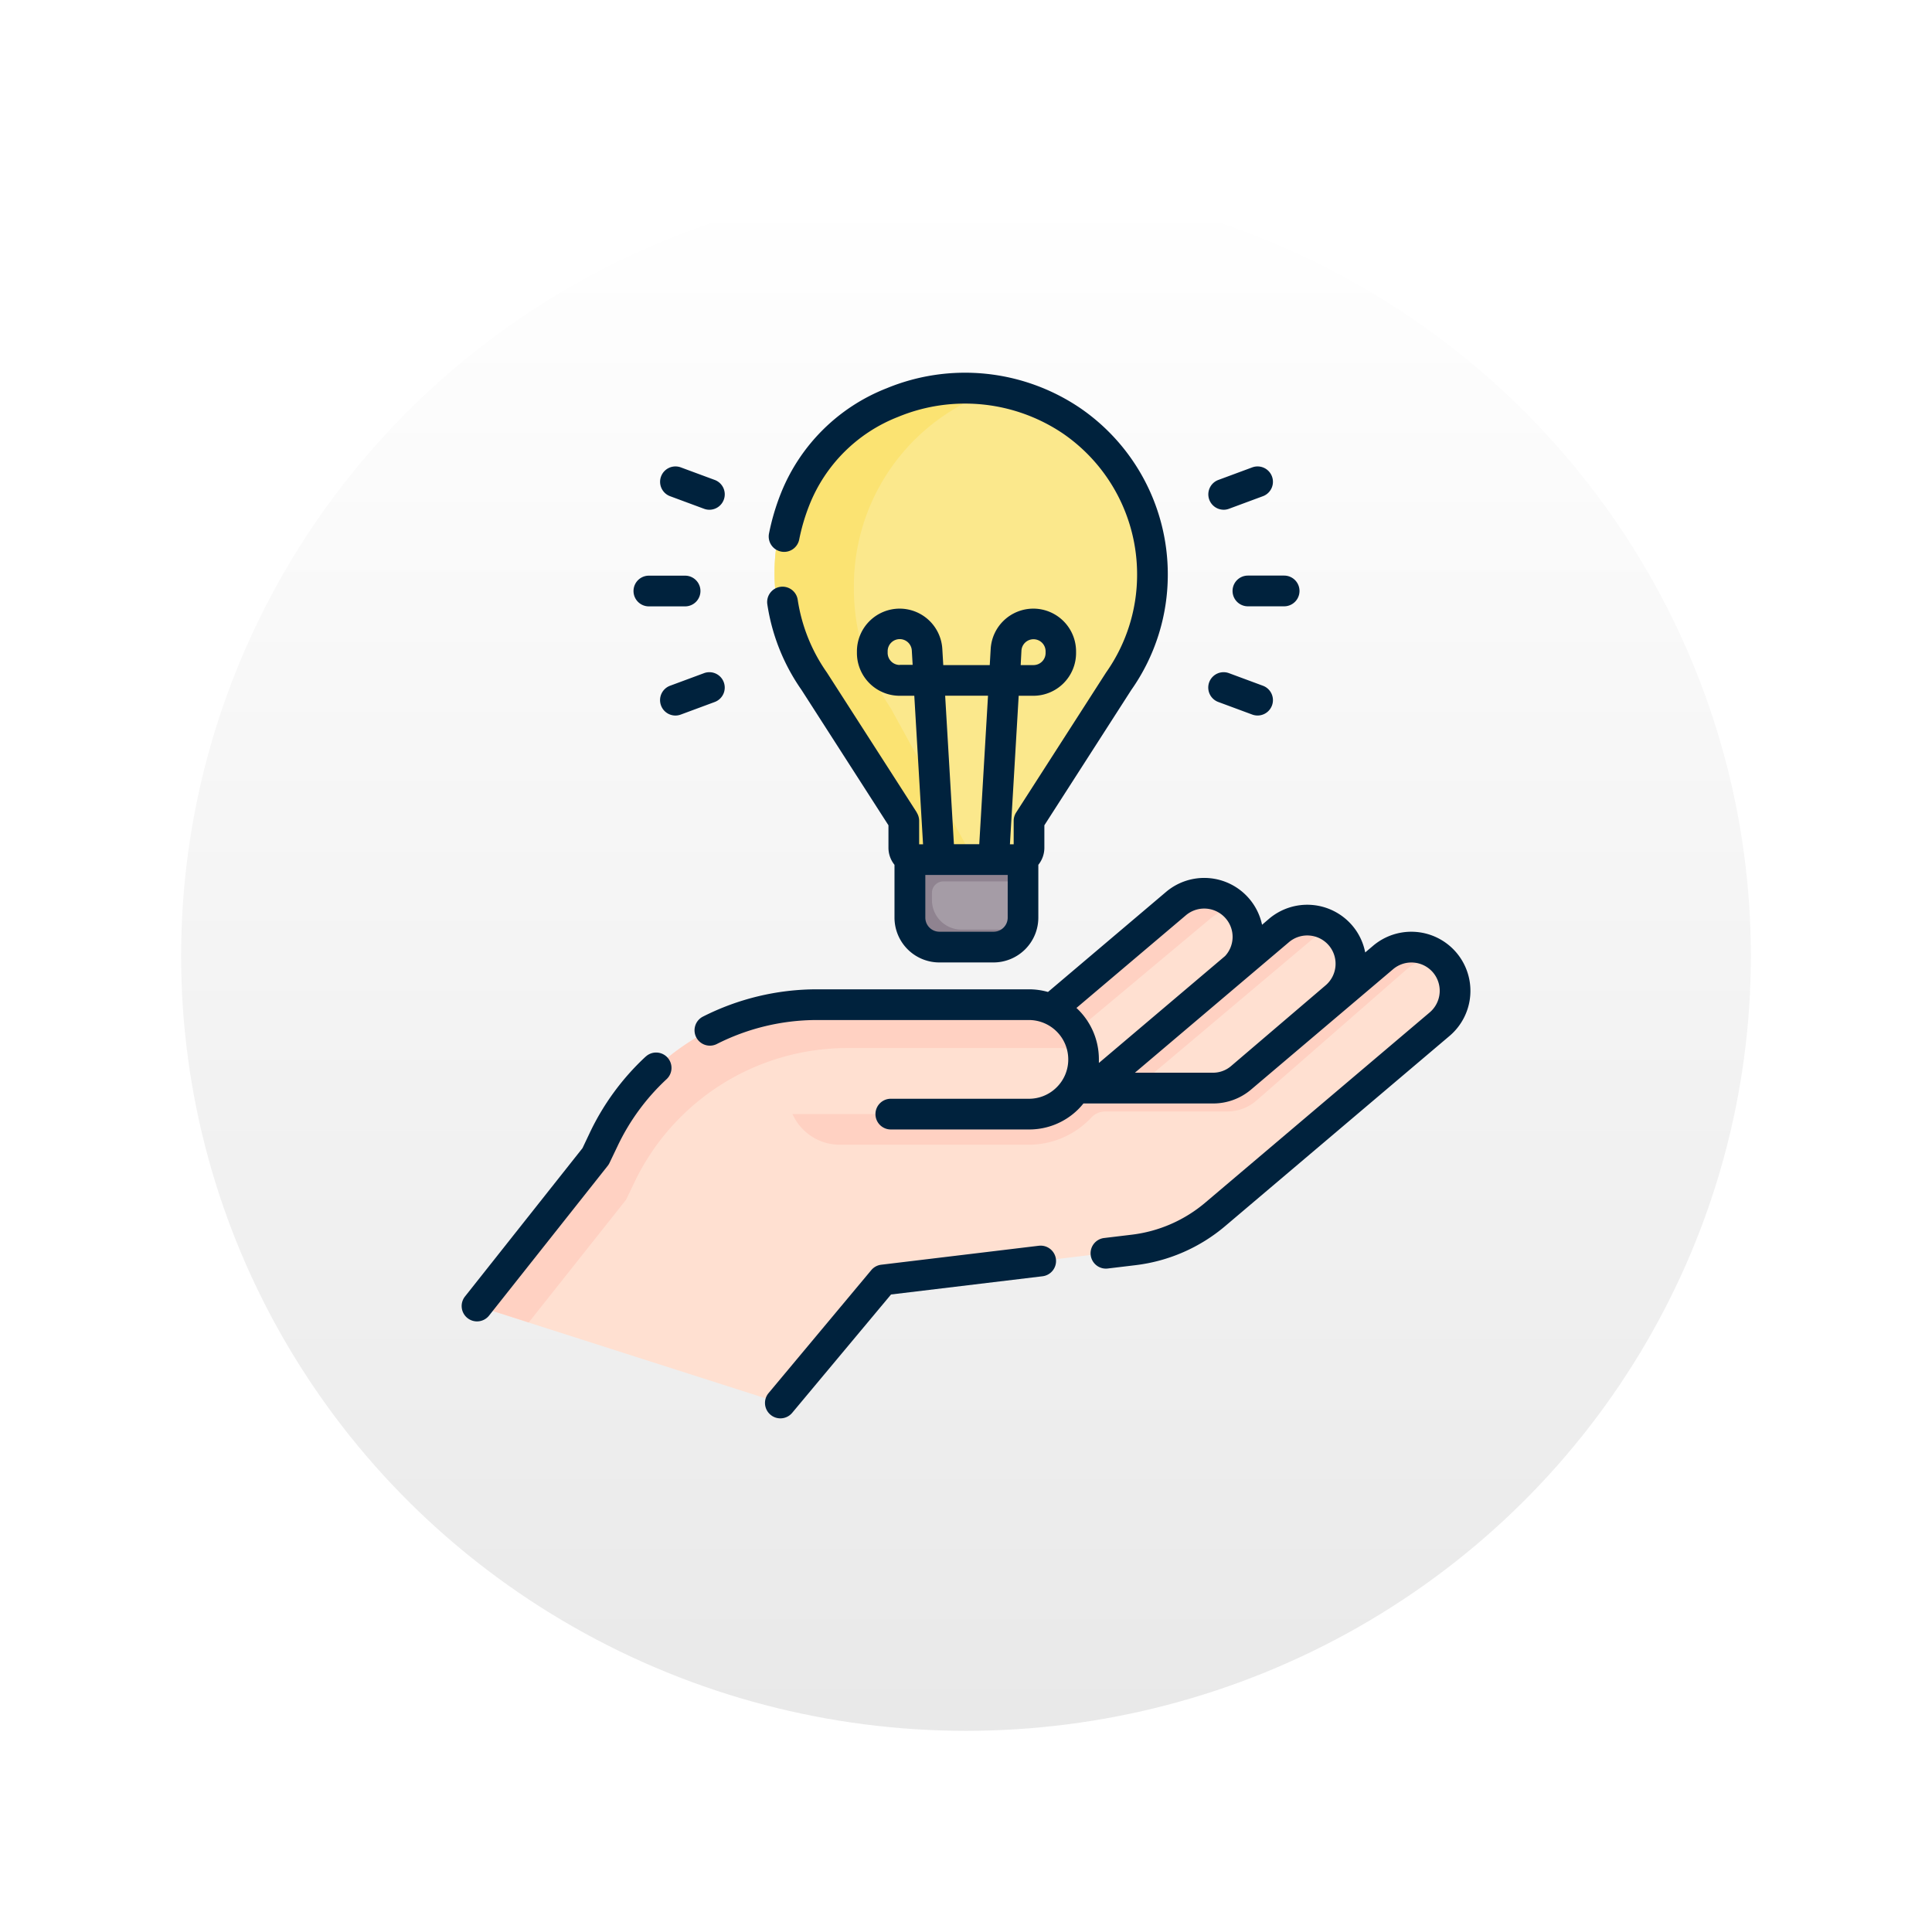<svg xmlns="http://www.w3.org/2000/svg" xmlns:xlink="http://www.w3.org/1999/xlink" width="96" height="95" viewBox="0 0 96 95">
  <defs>
    <linearGradient id="linear-gradient" x1="0.5" x2="0.5" y2="1" gradientUnits="objectBoundingBox">
      <stop offset="0" stop-color="#fff"/>
      <stop offset="1" stop-color="#e9e9e9"/>
    </linearGradient>
    <filter id="Elipse_7662" x="0" y="0" width="96" height="95" filterUnits="userSpaceOnUse">
      <feOffset dy="3" input="SourceAlpha"/>
      <feGaussianBlur stdDeviation="3" result="blur"/>
      <feFlood flood-opacity="0.161"/>
      <feComposite operator="in" in2="blur"/>
      <feComposite in="SourceGraphic"/>
    </filter>
  </defs>
  <g id="Grupo_1101053" data-name="Grupo 1101053" transform="translate(-806 -964)">
    <g transform="matrix(1, 0, 0, 1, 806, 964)" filter="url(#Elipse_7662)">
      <ellipse id="Elipse_7662-2" data-name="Elipse 7662" cx="39" cy="38.5" rx="39" ry="38.5" transform="translate(9 6)" fill="url(#linear-gradient)"/>
    </g>
    <g id="Grupo_17244" data-name="Grupo 17244" transform="translate(926.485 -591.454)">
      <g id="Grupo_17242" data-name="Grupo 17242" transform="translate(-96.347 1574.374)">
        <g id="Grupo_17241" data-name="Grupo 17241" transform="translate(0)">
          <path id="Trazado_27220" data-name="Trazado 27220" d="M-32.018,1635.455h-5.62v4.208a1.464,1.464,0,0,0,1.464,1.464h2.693a1.464,1.464,0,0,0,1.464-1.464Z" transform="translate(58.715 -1612.99)" fill="#a59ca6"/>
          <path id="Trazado_27221" data-name="Trazado 27221" d="M-32.387,1640.258H-35.08a1.463,1.463,0,0,1-1.464-1.463v-.365a.567.567,0,0,1,.567-.567h3.958v-2.407h-5.62v4.208a1.464,1.464,0,0,0,1.464,1.464h2.693a1.464,1.464,0,0,0,1.348-.892,1.5,1.5,0,0,1-.253.023Z" transform="translate(58.715 -1612.99)" fill="#8f8390"/>
          <path id="Trazado_27222" data-name="Trazado 27222" d="M-11.382,1654.695l4.471-3.768a2.163,2.163,0,0,0,.254-3.059,2.19,2.19,0,0,0-3.076-.253l-9.292,7.832-3.5,3.03,4.895,1.924Z" transform="translate(49.221 -1620.304)" fill="#ffe0d1"/>
          <path id="Trazado_27223" data-name="Trazado 27223" d="M-20.963,1658.931l3.5-3.03,9.292-7.832a2.18,2.18,0,0,1,1.2-.5,2.194,2.194,0,0,0-2.761.05l-9.292,7.832-3.5,3.03,4.895,1.925.123-.112Z" transform="translate(49.221 -1620.306)" fill="#ffd1c2"/>
          <path id="Trazado_27224" data-name="Trazado 27224" d="M-24.283,1653.083l7.053-5.9a2.15,2.15,0,0,0,.1-2.911,2.22,2.22,0,0,0-3.1-.252l-6.285,5.256-4.688,3.632,2.794,3.549Z" transform="translate(54.676 -1618.047)" fill="#ffe0d1"/>
          <path id="Trazado_27225" data-name="Trazado 27225" d="M-29.623,1653.639l4.688-3.631,6.285-5.256a2.212,2.212,0,0,1,1.485-.513,2.221,2.221,0,0,0-3.07-.218l-6.285,5.256-4.688,3.632,2.794,3.548.614-.5Z" transform="translate(54.676 -1618.047)" fill="#ffd1c2"/>
          <path id="Trazado_27226" data-name="Trazado 27226" d="M-36.656,1584.577a9.539,9.539,0,0,0-9.539-9.539,9.539,9.539,0,0,0-9.539,9.539,9.5,9.5,0,0,0,1.737,5.49l4.59,7.146v.929a1.059,1.059,0,0,0,1.059,1.059h4.3a1.059,1.059,0,0,0,1.059-1.059v-.929l4.59-7.146A9.493,9.493,0,0,0-36.656,1584.577Z" transform="translate(70.083 -1575.038)" fill="#fbe88c"/>
          <path id="Trazado_27227" data-name="Trazado 27227" d="M-49.974,1591.284a10.5,10.5,0,0,1-1.817-5.935,10.244,10.244,0,0,1,7.777-10.061,9.547,9.547,0,0,0-2.182-.251,9.539,9.539,0,0,0-9.539,9.539,9.5,9.5,0,0,0,1.737,5.49l4.59,7.146v.929a1.059,1.059,0,0,0,1.059,1.059h2.726Z" transform="translate(70.083 -1575.038)" fill="#fbe372"/>
          <g id="Grupo_17239" data-name="Grupo 17239" transform="translate(0 28.138)">
            <g id="Grupo_17238" data-name="Grupo 17238">
              <g id="Grupo_17237" data-name="Grupo 17237">
                <path id="Trazado_27228" data-name="Trazado 27228" d="M-65.008,1657.695l.174.019h6.654a2.143,2.143,0,0,0,1.385-.508l7.06-5.983a2.163,2.163,0,0,1,1.4-.514,2.168,2.168,0,0,1,1.657.766,2.17,2.17,0,0,1-.252,3.059l-11.144,9.445a7.71,7.71,0,0,1-4.062,1.771l-12.445,1.5-4.83,5.783a.64.64,0,0,1-.686.2l-13.781-4.408a.64.64,0,0,1-.306-1.007l5.32-6.714.4-.835a11.725,11.725,0,0,1,10.594-6.7h10.541a2.712,2.712,0,0,1,1.922.8,2.711,2.711,0,0,1,.8,1.922,2.708,2.708,0,0,1-.394,1.41Z" transform="translate(94.322 -1650.709)" fill="#ffe0d1"/>
              </g>
              <path id="Trazado_27229" data-name="Trazado 27229" d="M-22.965,1650.709a2.163,2.163,0,0,0-1.4.514l-7.06,5.983a2.143,2.143,0,0,1-1.385.508h-6.654l-.174-.019a2.7,2.7,0,0,0,.139-.262H-53.937v.522a2.574,2.574,0,0,0,2.574,2.574h9.4a4.268,4.268,0,0,0,3.1-1.351.941.941,0,0,1,.687-.3h6.067a2.214,2.214,0,0,0,1.457-.551l7.429-6.488a2.235,2.235,0,0,1,1.474-.557,2.186,2.186,0,0,1,.279.018,2.167,2.167,0,0,0-1.494-.595Z" transform="translate(68.954 -1650.709)" fill="#ffd1c2"/>
              <path id="Trazado_27230" data-name="Trazado 27230" d="M-41.722,1661.111a2.708,2.708,0,0,1-.394,1.41,2.717,2.717,0,0,1-2.383,1.307H-57.784l-.094-5.073a11.775,11.775,0,0,1,2.9-.363H-44.44a2.712,2.712,0,0,1,1.922.8,2.711,2.711,0,0,1,.8,1.922Z" transform="translate(71.429 -1655.535)" fill="#ffe0d1"/>
            </g>
          </g>
          <g id="Grupo_17240" data-name="Grupo 17240" transform="translate(0 30.994)">
            <path id="Trazado_27231" data-name="Trazado 27231" d="M-87.349,1668.087l.4-.835a11.727,11.727,0,0,1,10.595-6.7h10.541a2.714,2.714,0,0,1,1.19.273,2.714,2.714,0,0,0-.782-1.636,2.712,2.712,0,0,0-1.922-.8H-77.873a11.725,11.725,0,0,0-10.594,6.7l-.4.836-5.32,6.714a.64.64,0,0,0,.306,1.007l1.693.541Z" transform="translate(94.322 -1658.392)" fill="#ffd1c2"/>
          </g>
        </g>
      </g>
      <g id="Grupo_17243" data-name="Grupo 17243" transform="translate(-97.546 1573.981)">
        <path id="Trazado_27232" data-name="Trazado 27232" d="M-88.405,1665a12.427,12.427,0,0,0-2.777,3.789l-.359.757-5.839,7.371a.763.763,0,0,0,.124,1.072.759.759,0,0,0,.473.165.762.762,0,0,0,.6-.289l5.893-7.439a.752.752,0,0,0,.091-.146l.4-.836a10.9,10.9,0,0,1,2.437-3.326.764.764,0,0,0,.039-1.079.763.763,0,0,0-1.079-.039Z" transform="translate(97.546 -1631.025)" fill="#00223d"/>
        <path id="Trazado_27233" data-name="Trazado 27233" d="M-28.569,1645.171a2.937,2.937,0,0,0-4.135-.341l-.395.334a2.911,2.911,0,0,0-.64-1.334,2.937,2.937,0,0,0-4.135-.341l-.35.3a2.933,2.933,0,0,0-.635-1.292,2.937,2.937,0,0,0-4.135-.341l-5.867,4.972a3.476,3.476,0,0,0-.947-.132H-60.349a12.543,12.543,0,0,0-5.657,1.356.763.763,0,0,0-.335,1.026.763.763,0,0,0,1.026.335,11.009,11.009,0,0,1,4.965-1.191h10.542a1.957,1.957,0,0,1,1.954,1.955,1.94,1.94,0,0,1-.588,1.4,1.946,1.946,0,0,1-1.409.557h-6.82a.763.763,0,0,0-.763.763.763.763,0,0,0,.763.763H-49.8a3.451,3.451,0,0,0,2.431-.992,3.512,3.512,0,0,0,.269-.3h6.45a2.908,2.908,0,0,0,1.878-.689l7.06-5.983a1.409,1.409,0,0,1,1.983.164,1.409,1.409,0,0,1-.164,1.983l-11.145,9.445a6.928,6.928,0,0,1-3.659,1.6l-1.375.165a.763.763,0,0,0-.667.849.763.763,0,0,0,.757.672.763.763,0,0,0,.092-.006l1.375-.165a8.444,8.444,0,0,0,4.464-1.947l11.145-9.445a2.937,2.937,0,0,0,.341-4.135Zm-13.438-1.855a1.409,1.409,0,0,1,1.983.164,1.4,1.4,0,0,1-.037,1.862l-6.271,5.314c0-.061,0-.122,0-.183a3.472,3.472,0,0,0-1.115-2.551Zm-2.534,7.823,7.654-6.486a1.408,1.408,0,0,1,1.983.164,1.408,1.408,0,0,1-.164,1.983l-4.7,4.013a1.38,1.38,0,0,1-.891.327Z" transform="translate(77.996 -1616.367)" fill="#00223d"/>
        <path id="Trazado_27234" data-name="Trazado 27234" d="M-43.408,1690.611l-7.827.942a.765.765,0,0,0-.495.268l-5.106,6.113a.763.763,0,0,0,.1,1.075.759.759,0,0,0,.489.178.762.762,0,0,0,.586-.274l4.912-5.881,7.527-.905a.764.764,0,0,0,.667-.849.765.765,0,0,0-.849-.667Z" transform="translate(72.085 -1647.24)" fill="#00223d"/>
        <path id="Trazado_27235" data-name="Trazado 27235" d="M-49.285,1595.823s-4.461-6.944-4.467-6.953a8.484,8.484,0,0,1-1.45-3.615.763.763,0,0,0-.868-.642.763.763,0,0,0-.642.868,10.011,10.011,0,0,0,1.7,4.255l4.319,6.724v1.113a1.347,1.347,0,0,0,.3.851v2.624a2.229,2.229,0,0,0,2.227,2.227h2.693a2.23,2.23,0,0,0,2.227-2.227v-2.624a1.347,1.347,0,0,0,.3-.851v-1.113l4.319-6.724a9.946,9.946,0,0,0,1.814-5.747,10.012,10.012,0,0,0-4.368-8.27,10.2,10.2,0,0,0-9.6-.974,9.309,9.309,0,0,0-5.258,5.223,11.448,11.448,0,0,0-.589,1.992.763.763,0,0,0,.6.9.763.763,0,0,0,.9-.6,9.858,9.858,0,0,1,.511-1.725,7.776,7.776,0,0,1,4.393-4.363,8.7,8.7,0,0,1,8.186.812,8.487,8.487,0,0,1,3.7,7.009,8.427,8.427,0,0,1-1.545,4.881c-.006.009-4.467,6.953-4.467,6.953a.767.767,0,0,0-.121.413v1.164h-.186l.435-7.379h.728a2.125,2.125,0,0,0,2.123-2.123v-.084a2.126,2.126,0,0,0-2.123-2.123,2.125,2.125,0,0,0-2.119,2l-.047.806h-2.31l-.047-.806a2.126,2.126,0,0,0-2.12-2,2.126,2.126,0,0,0-2.123,2.123v.084a2.126,2.126,0,0,0,2.123,2.123h.728l.435,7.379h-.194v-1.164a.767.767,0,0,0-.121-.413Zm5.2-8.045a.6.6,0,0,1,.6-.562.6.6,0,0,1,.6.6v.084a.6.6,0,0,1-.6.6h-.638Zm-6.048.716a.6.6,0,0,1-.6-.6v-.084a.6.6,0,0,1,.6-.6.6.6,0,0,1,.6.561l.042.716h-.638Zm5.365,12.554a.7.7,0,0,1-.7.7h-2.693a.7.7,0,0,1-.7-.7v-2.121h4.094Zm-3.108-11.027h2.13l-.435,7.379h-1.26Z" transform="translate(71.901 -1573.981)" fill="#00223d"/>
        <path id="Trazado_27236" data-name="Trazado 27236" d="M5.472,1601.834a.763.763,0,0,0,.763.763h1.8a.763.763,0,0,0,0-1.527h-1.8A.763.763,0,0,0,5.472,1601.834Z" transform="translate(32.834 -1590.998)" fill="#00223d"/>
        <path id="Trazado_27237" data-name="Trazado 27237" d="M2.988,1588.634a.763.763,0,0,0,.265-.048l1.687-.625a.763.763,0,1,0-.53-1.432l-1.687.625a.764.764,0,0,0,.265,1.479Z" transform="translate(34.874 -1581.833)" fill="#00223d"/>
        <path id="Trazado_27238" data-name="Trazado 27238" d="M2.723,1615.457l1.687.625a.763.763,0,0,0,.53-1.432l-1.687-.625a.763.763,0,0,0-.53,1.432Z" transform="translate(34.874 -1599.105)" fill="#00223d"/>
        <path id="Trazado_27239" data-name="Trazado 27239" d="M-73.815,1602.6h1.8a.763.763,0,0,0,.763-.763.763.763,0,0,0-.763-.763h-1.8a.763.763,0,0,0-.763.763A.763.763,0,0,0-73.815,1602.6Z" transform="translate(83.118 -1590.998)" fill="#00223d"/>
        <path id="Trazado_27240" data-name="Trazado 27240" d="M-70.532,1587.962l1.687.625a.763.763,0,0,0,.265.048.764.764,0,0,0,.716-.5.763.763,0,0,0-.45-.981L-70,1586.53a.764.764,0,0,0-.981.45A.763.763,0,0,0-70.532,1587.962Z" transform="translate(80.89 -1581.834)" fill="#00223d"/>
        <path id="Trazado_27241" data-name="Trazado 27241" d="M-67.864,1614.476a.763.763,0,0,0-.981-.451l-1.687.625a.763.763,0,0,0-.45.981.763.763,0,0,0,.716.5.766.766,0,0,0,.265-.048l1.687-.625a.763.763,0,0,0,.45-.981Z" transform="translate(80.889 -1599.105)" fill="#00223d"/>
      </g>
    </g>
  </g>
</svg>
